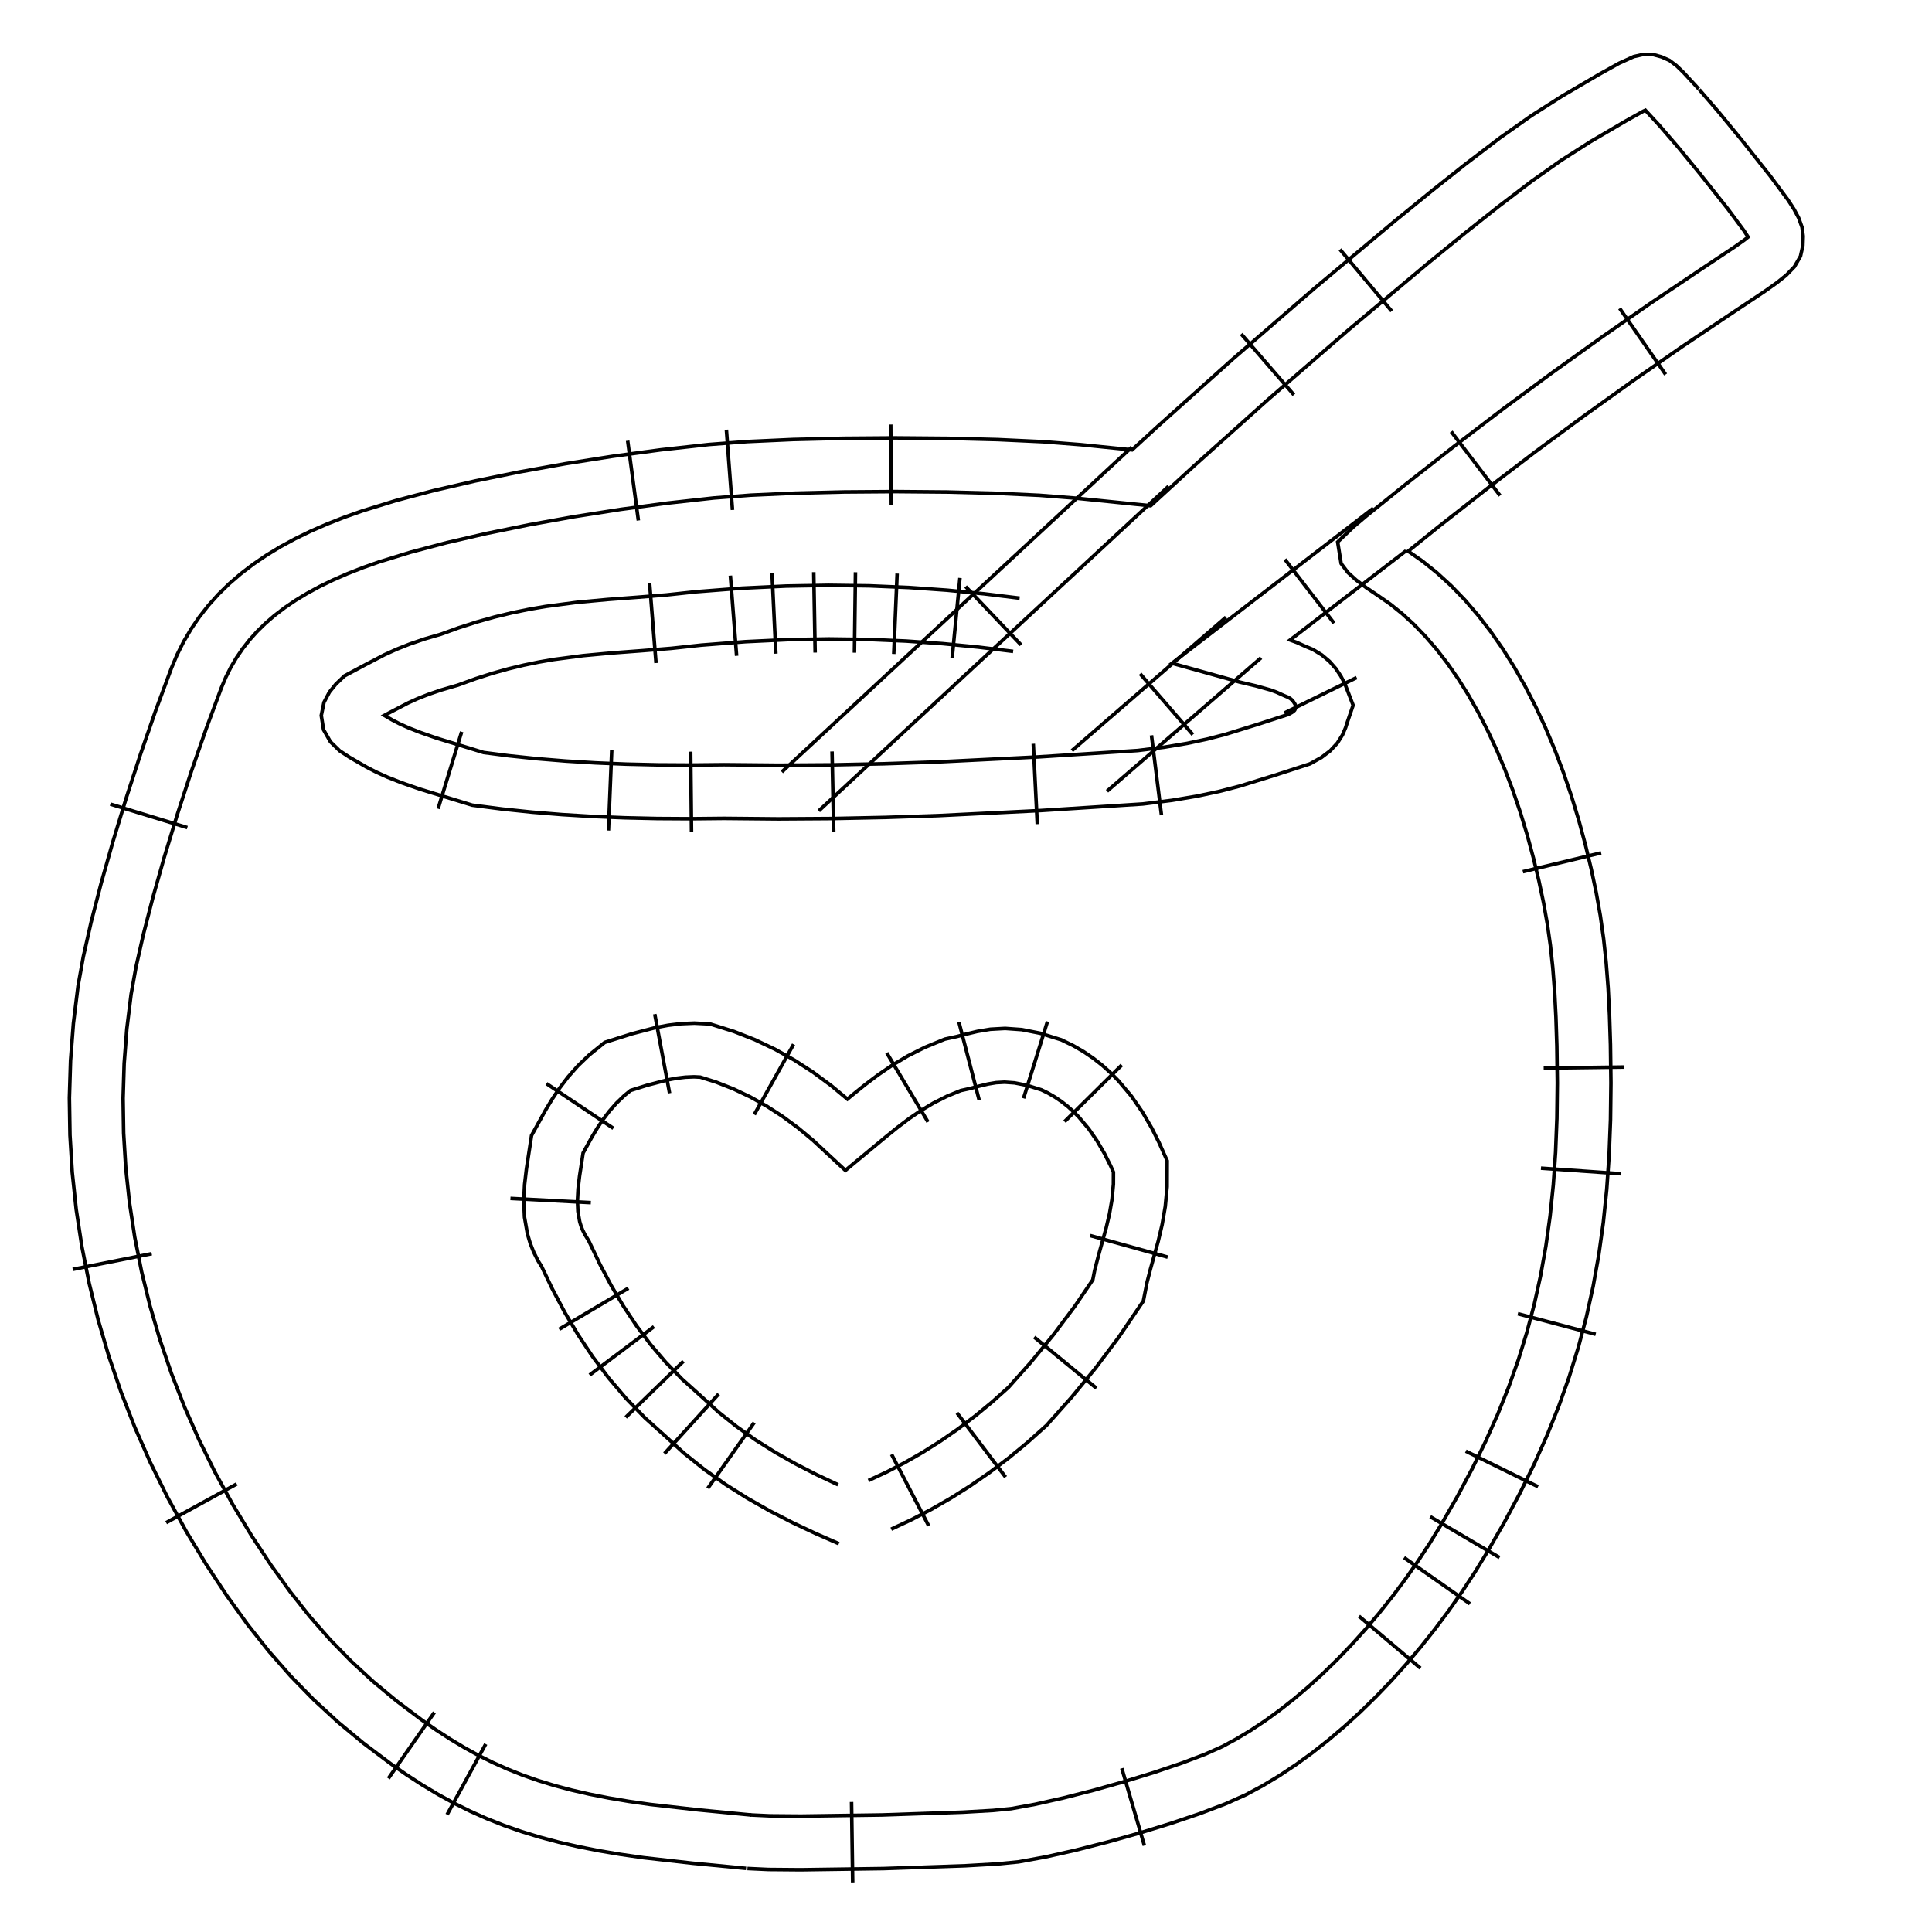<?xml version="1.0" encoding="UTF-8" standalone="no"?>
<!-- Created with Inkscape (http://www.inkscape.org/) -->

<svg
   version="1.1"
   id="svg1"
   width="60mm"
   height="60mm"
   viewBox="0 0 226.772 226.772"
   sodipodi:docname="mate.svg"
   inkscape:version="1.3.2 (091e20e, 2023-11-25, custom)"
   xmlns:inkscape="http://www.inkscape.org/namespaces/inkscape"
   xmlns:sodipodi="http://sodipodi.sourceforge.net/DTD/sodipodi-0.dtd"
   xmlns="http://www.w3.org/2000/svg"
   xmlns:svg="http://www.w3.org/2000/svg"
   xmlns:inkstitch="http://inkstitch.org/namespace">
  <sodipodi:namedview
     id="namedview1"
     pagecolor="#ffffff"
     bordercolor="#000000"
     borderopacity="0.25"
     inkscape:showpageshadow="2"
     inkscape:pageopacity="0.0"
     inkscape:pagecheckerboard="0"
     inkscape:deskcolor="#d1d1d1"
     inkscape:zoom="1.5800781"
     inkscape:cx="28.163164"
     inkscape:cy="91.451174"
     inkscape:window-width="1855"
     inkscape:window-height="1057"
     inkscape:window-x="57"
     inkscape:window-y="-8"
     inkscape:window-maximized="1"
     inkscape:current-layer="g1"
     inkscape:document-units="mm" />
  <defs
     id="defs1" />
  <g
     inkscape:groupmode="layer"
     inkscape:label="Image"
     id="g1">
    <path
       id="path1"
       style="fill:none;stroke:#000000;stroke-width:0.417px"
       d="m 88.178,213.038 -6.224,-0.601 -5.611,-0.634 -2.519,-0.361 -2.381,-0.401 -2.242,-0.441 -2.116,-0.485 -2.005,-0.533 -1.908,-0.584 -1.827,-0.64 -1.762,-0.7 -1.712,-0.765 -1.679,-0.836 -1.661,-0.913 -1.659,-0.996 -1.67,-1.085 -1.684,-1.173 -2.966,-2.233 -2.758,-2.292 -2.593,-2.391 -2.463,-2.526 -2.366,-2.697 -2.302,-2.905 -2.268,-3.149 -2.259,-3.422 -2.238,-3.7 -2.061,-3.758 -1.884,-3.815 -1.707,-3.866 -1.528,-3.912 -1.349,-3.952 -1.168,-3.987 -0.987,-4.017 -0.804,-4.042 -0.62,-4.061 -0.436,-4.076 -0.25,-4.085 -0.063,-4.088 0.125,-4.087 0.314,-4.081 0.502,-4.056 0.568,-3.158 0.865,-3.833 1.125,-4.364 1.342,-4.742 1.517,-4.975 1.651,-5.066 1.743,-5.016 1.782,-4.797 0.527,-1.249 0.585,-1.166 0.657,-1.116 0.731,-1.071 0.81,-1.03 0.892,-0.992 0.979,-0.957 1.071,-0.925 1.167,-0.893 1.266,-0.862 1.369,-0.832 1.475,-0.801 1.583,-0.771 1.693,-0.74 1.805,-0.709 1.903,-0.673 3.69,-1.136 4.231,-1.119 4.686,-1.084 5.037,-1.026 5.288,-0.949 5.44,-0.852 5.494,-0.737 5.436,-0.602 4.315,-0.328 5.183,-0.235 5.766,-0.14 6.049,-0.045 6.038,0.051 5.733,0.146 5.128,0.24 4.256,0.333 8.79,0.893 5.065,-4.645 8.734,-7.832 9.523,-8.245 9.339,-7.829 4.277,-3.484 3.855,-3.06 3.955,-3.016 3.413,-2.412 3.473,-2.217 4.141,-2.427 2.055,-1.144 0.244,-0.111 1.636,1.77 M 87.573,219.307 l -6.275,-0.606 -5.756,-0.65 -2.688,-0.386 -2.542,-0.428 -2.423,-0.477 -2.317,-0.532 -2.223,-0.591 -2.14,-0.655 -2.068,-0.724 -2.006,-0.796 -1.953,-0.872 -1.911,-0.951 -1.879,-1.032 -1.858,-1.116 -1.849,-1.201 -1.863,-1.297 -3.179,-2.394 -3,-2.492 -2.836,-2.615 -2.696,-2.764 -2.58,-2.94 -2.49,-3.142 -2.427,-3.371 -2.398,-3.633 -2.372,-3.921 -2.19,-3.994 -2.004,-4.057 -1.817,-4.115 -1.628,-4.167 -1.438,-4.213 -1.246,-4.254 -1.053,-4.289 -0.859,-4.318 -0.663,-4.341 -0.466,-4.359 -0.267,-4.371 -0.068,-4.377 0.134,-4.377 0.336,-4.372 0.542,-4.373 0.624,-3.464 0.917,-4.061 1.167,-4.528 1.379,-4.874 1.553,-5.093 1.688,-5.181 1.785,-5.137 1.853,-4.989 0.661,-1.566 0.772,-1.539 0.871,-1.481 0.971,-1.421 1.07,-1.36 1.167,-1.298 1.264,-1.235 1.359,-1.173 1.453,-1.112 1.546,-1.053 1.638,-0.996 1.731,-0.941 1.825,-0.889 1.92,-0.839 2.016,-0.792 2.128,-0.753 3.935,-1.212 4.449,-1.177 4.863,-1.124 5.19,-1.057 5.429,-0.974 5.577,-0.874 5.635,-0.756 5.616,-0.622 4.519,-0.343 5.345,-0.242 5.885,-0.143 6.152,-0.046 6.142,0.051 5.854,0.149 5.293,0.247 4.428,0.346 6.052,0.615 3.008,-2.759 8.801,-7.892 9.602,-8.314 9.411,-7.89 4.343,-3.537 3.934,-3.123 4.094,-3.122 3.627,-2.563 3.699,-2.361 4.305,-2.522 2.341,-1.303 1.718,-0.78 1.13,-0.257 1.154,0.019 0.971,0.265 0.937,0.416 0.81,0.609 0.802,0.771 1.821,1.97 M 57.013,204.71 l -4.536,8.288 m -1.49,-12.004 -5.4,7.753 M 27.788,174.182 19.503,178.724 m -1.698,-31.571 -9.267,1.843 M 21.988,97.141 12.95,94.385 m 61.98,-33.29 -1.257,-9.364 m 12.303,8.127 -0.715,-9.421 m 19.361,8.838 -0.07,-9.448 m 47.324,-3.48 -6.184,-7.143 m 17.662,-2.685 -6.07,-7.241"
       inkstitch:satin_column="true" />
    <path
       id="path2"
       style="fill:none;stroke:#000000;stroke-width:0.417px"
       d="m 194.69,14.624 2.287,2.655 2.588,3.151 3.232,4.074 1.886,2.539 0.464,0.715 0.034,0.064 -0.406,0.326 -1.181,0.839 -4.142,2.761 -5.559,3.736 -5.781,4.017 -5.869,4.205 -5.283,3.898 -0.562,0.415 -5.588,4.267 -5.792,4.54 -4.624,3.725 -1.516,1.278 -1.868,1.785 0.408,2.53 0.798,1.054 0.958,0.874 1.189,0.9 1.326,0.895 1.494,1.037 0.874,0.702 0.522,0.419 1.373,1.259 1.347,1.394 1.316,1.527 1.281,1.657 1.243,1.783 1.2,1.906 1.154,2.025 1.104,2.14 1.05,2.251 0.994,2.358 0.935,2.46 0.872,2.559 0.807,2.653 0.74,2.749 0.645,2.687 0.539,2.55 0.442,2.483 0.356,2.5 0.281,2.6 0.215,2.782 0.157,3.042 0.107,3.37 0.055,4.353 -0.049,4.156 -0.156,3.979 -0.266,3.819 -0.38,3.676 -0.496,3.55 -0.617,3.443 -0.74,3.354 -0.868,3.285 -1.001,3.234 -1.138,3.202 -1.281,3.189 -1.428,3.194 -1.582,3.216 -1.74,3.256 -1.902,3.311 -1.337,2.175 -1.398,2.126 -1.454,2.072 -1.505,2.014 -1.551,1.95 -1.592,1.88 -1.627,1.806 -1.656,1.726 -1.68,1.64 -1.698,1.55 -1.71,1.454 -1.716,1.353 -1.716,1.247 -1.71,1.136 -1.696,1.02 -1.648,0.885 -2.02,0.903 -2.706,1.026 -3.212,1.086 -3.517,1.083 -3.633,1.024 -3.563,0.909 -3.303,0.741 -2.808,0.513 -2.117,0.207 -3.552,0.204 -9.488,0.326 -9.542,0.135 -3.623,-0.03 -2.343,-0.109 M 199.462,10.514 l 2.335,2.711 2.668,3.249 3.328,4.195 2.065,2.78 0.718,1.108 0.547,1.024 0.393,1.091 0.134,1.044 -0.036,1.111 -0.28,1.252 -0.718,1.237 -0.942,0.977 -1.104,0.885 -1.407,0.999 -4.209,2.806 -5.509,3.702 -5.703,3.963 -5.796,4.153 -5.768,4.256 -5.515,4.211 -0.376,0.295 -5.351,4.195 -3.649,2.94 1.668,1.158 1.727,1.387 0.286,0.262 1.38,1.265 1.604,1.661 1.542,1.789 1.48,1.913 1.416,2.033 1.352,2.148 1.287,2.26 1.221,2.367 1.153,2.471 1.084,2.571 1.013,2.668 0.941,2.761 0.867,2.85 0.789,2.93 0.686,2.855 0.578,2.734 0.478,2.69 0.386,2.713 0.302,2.802 0.228,2.958 0.164,3.184 0.111,3.492 0.057,4.49 -0.051,4.319 -0.163,4.161 -0.28,4.019 -0.402,3.893 -0.529,3.782 -0.66,3.686 -0.796,3.604 -0.935,3.537 -1.078,3.484 -1.224,3.445 -1.373,3.42 -1.525,3.41 -1.679,3.415 -1.836,3.436 -1.997,3.476 -1.436,2.336 -1.502,2.285 -1.563,2.228 -1.619,2.166 -1.67,2.099 -1.716,2.028 -1.758,1.952 -1.796,1.871 -1.829,1.786 -1.859,1.696 -1.884,1.601 -1.905,1.501 -1.923,1.397 -1.937,1.287 -1.948,1.172 -1.984,1.066 -2.396,1.071 -2.983,1.131 -3.401,1.151 -3.672,1.131 -3.781,1.065 -3.728,0.951 -3.516,0.789 -3.19,0.583 -2.503,0.245 -3.751,0.215 -9.624,0.331 -9.677,0.137 -3.813,-0.032 -2.463,-0.114 M 190.112,36.193 l 5.392,7.759 m -25.165,6.711 5.734,7.51 m 2.676,44.142 9.187,-2.207 m -6.746,25.258 9.447,-0.12 m -9.764,11.87 9.425,0.657 m -12.138,16.429 9.134,2.415 m -15.243,13.717 8.479,4.169 m -12.655,3.52 8.139,4.798 m -11.211,0.001 7.735,5.426 m -13.029,1.449 7.212,6.104 m -35.047,11.757 2.649,9.069 m -34.371,-5.121 0.133,9.447"
       inkstitch:satin_column="true" />
    <path
       id="path3"
       style="fill:none;stroke:#000000;stroke-width:0.417px"
       d="m 119.682,70.209 -4.182,-0.512 -4.34,-0.423 -4.477,-0.316 -4.629,-0.195 -4.796,-0.061 -4.978,0.086 -5.175,0.246 -5.387,0.419 -3.527,0.38 -3.411,0.273 -3.47,0.26 -3.577,0.331 -3.701,0.487 -1.949,0.336 -1.98,0.406 -2.034,0.49 -2.091,0.585 -2.152,0.689 -2.066,0.749 -1.895,0.551 -1.78,0.608 -1.551,0.616 -1.378,0.626 -2.24,1.166 -2.487,1.331 -1.015,0.973 -0.75,0.928 -0.636,1.202 -0.318,1.541 0.268,1.672 0.81,1.418 1.085,1.057 1.144,0.75 1.988,1.153 1.138,0.589 1.355,0.611 1.668,0.655 2.108,0.735 6.154,1.886 3.563,0.46 3.438,0.359 3.535,0.289 3.631,0.22 3.726,0.153 3.819,0.087 3.911,0.023 3.947,-0.04 6.369,0.059 6.322,-0.041 6.229,-0.13 6.155,-0.208 12.084,-0.599 11.986,-0.771 3.411,-0.426 2.966,-0.498 2.625,-0.561 2.365,-0.612 4.07,-1.26 4.176,-1.353 1.344,-0.748 1.04,-0.791 0.837,-0.905 0.597,-0.947 0.367,-0.858 0.192,-0.603 0.693,-2.032 -0.974,-2.521 -0.476,-0.909 -0.584,-0.87 -0.736,-0.838 -0.897,-0.76 -1.044,-0.638 -0.921,-0.386 -0.979,-0.445 -0.786,-0.287 13.612,-10.481 m -46.121,11.818 -4.105,-0.503 -4.178,-0.407 -4.304,-0.304 -4.448,-0.188 -4.609,-0.059 -4.788,0.083 -4.985,0.237 -5.199,0.405 -3.52,0.38 -3.513,0.282 -3.431,0.257 -3.401,0.315 -3.456,0.455 -1.727,0.298 -1.778,0.365 -1.819,0.438 -1.869,0.522 -1.927,0.617 -2.146,0.778 -1.952,0.568 -1.497,0.511 -1.266,0.503 -1.086,0.493 -2.058,1.071 -0.744,0.398 0.921,0.534 0.853,0.442 1.057,0.477 1.409,0.553 1.88,0.655 5.53,1.694 2.958,0.382 3.291,0.344 3.398,0.278 3.504,0.213 3.607,0.148 3.708,0.085 3.807,0.022 3.958,-0.04 6.381,0.059 6.227,-0.041 6.144,-0.129 6.065,-0.205 11.988,-0.594 11.751,-0.756 3.091,-0.386 2.698,-0.453 2.357,-0.504 2.091,-0.541 3.889,-1.204 3.552,-1.151 0.414,-0.231 0.246,-0.187 0.069,-0.074 0.02,-0.032 0.052,-0.121 0.095,-0.299 -0.02,-0.051 -0.151,-0.289 -0.165,-0.246 -0.159,-0.181 -0.171,-0.145 -0.221,-0.135 -0.567,-0.238 -0.842,-0.383 -0.705,-0.257 -1.725,-0.481 -1.893,-0.447 -7.943,-2.208 23.636,-18.2 m -48.524,8.186 -0.917,9.404 m -6.457,-9.919 -0.398,9.44 m -4.493,-9.596 -0.121,9.447 m -4.776,-9.458 0.163,9.447 m -5.059,-9.313 0.449,9.438 m -5.339,-9.166 0.733,9.42 m -10.216,-8.572 0.755,9.418 m -25.58,17.101 2.768,-9.034 m 17.227,11.595 0.388,-9.44 m 9.362,9.626 -0.096,-9.448 m 16.79,9.423 -0.198,-9.446 m 24.09,8.534 -0.468,-9.437 m 15.045,8.383 -1.171,-9.375 m 24.085,-6.777 -8.484,4.158 m 5.826,-10.547 -5.764,-7.486"
       inkstitch:satin_column="true" />
    <path
       id="path4"
       style="fill:none;stroke:#000000;stroke-width:0.417px"
       d="M 132.834,52.5 91.767,90.609 M 137.172,57.067 96.105,95.176 m 17.236,-26.329 6.508,6.85"
       inkstitch:satin_column="true"
       sodipodi:nodetypes="cccccc" />
    <path
       id="path5"
       style="fill:none;stroke:#000000;stroke-width:0.417px"
       d="m 143.9,72.445 -18.086,15.662 m 22.209,-10.9 -18.086,15.662 m 3.889,-13.783 6.185,7.142"
       inkstitch:satin_column="true" />
    <path
       id="path6"
       style="fill:none;stroke:#000000;stroke-width:0.417px"
       d="m 98.368,174.275 -2.529,-1.192 -2.461,-1.264 -2.386,-1.35 -2.303,-1.45 -2.213,-1.563 -2.117,-1.691 -2.103,-1.913 -2.18,-1.96 -1.934,-1.991 -1.788,-2.098 -1.654,-2.201 -1.531,-2.299 -1.418,-2.393 -1.315,-2.48 -1.321,-2.77 -0.476,-0.771 -0.252,-0.506 -0.202,-0.514 -0.142,-0.476 -0.211,-1.204 -0.055,-1.259 0.073,-1.385 0.175,-1.496 0.416,-2.714 1.022,-1.854 0.645,-1.07 0.686,-1.026 0.744,-0.977 0.826,-0.935 0.935,-0.9 0.718,-0.581 1.918,-0.606 2.38,-0.621 1.073,-0.201 1.058,-0.128 1.013,-0.043 0.736,0.037 1.838,0.576 2.046,0.803 1.982,0.941 1.922,1.076 1.867,1.209 1.814,1.34 1.764,1.469 3.801,3.532 4.831,-4.006 1.326,-1.071 1.337,-1.011 1.384,-0.946 1.468,-0.876 1.591,-0.801 1.615,-0.663 0.977,-0.213 1.18,-0.306 1.029,-0.248 0.958,-0.16 0.997,-0.055 1.163,0.083 1.442,0.284 1.71,0.533 0.77,0.375 0.821,0.478 0.77,0.525 0.723,0.569 0.678,0.608 0.608,0.614 1.181,1.405 0.996,1.44 0.851,1.46 0.717,1.426 0.341,0.763 -0.004,1.41 -0.167,1.788 -0.294,1.692 -0.386,1.637 -0.922,3.314 -0.443,1.731 -0.209,1.067 -2.107,3.099 -2.531,3.37 -2.626,3.197 -2.631,2.955 -1.902,1.704 -2.008,1.655 -2.029,1.535 -2.048,1.418 -2.068,1.306 -2.088,1.199 -2.108,1.095 -2.187,1.022 m -3.473,7.416 -2.697,-1.182 -2.704,-1.275 -2.67,-1.371 -2.625,-1.486 -2.569,-1.617 -2.501,-1.767 -2.42,-1.933 -2.239,-2.037 -2.325,-2.091 -2.225,-2.291 -2.046,-2.4 -1.878,-2.499 -1.722,-2.586 -1.579,-2.664 -1.448,-2.731 -1.231,-2.583 -0.446,-0.722 -0.505,-1.011 -0.402,-1.024 -0.322,-1.083 -0.344,-1.966 -0.086,-1.97 0.099,-1.889 0.212,-1.808 0.603,-3.931 1.621,-2.939 0.783,-1.3 0.876,-1.31 1,-1.314 1.147,-1.299 1.314,-1.264 1.855,-1.502 3.209,-1.014 2.748,-0.717 1.49,-0.279 1.506,-0.183 1.551,-0.065 1.828,0.091 2.816,0.883 2.455,0.964 2.369,1.125 2.284,1.278 2.2,1.425 2.117,1.564 1.905,1.586 0.612,-0.507 1.436,-1.16 1.539,-1.164 1.669,-1.14 1.826,-1.09 2.008,-1.012 2.351,-0.966 1.396,-0.304 1.115,-0.289 1.301,-0.313 1.519,-0.253 1.741,-0.097 1.949,0.139 2.156,0.424 2.488,0.775 1.409,0.685 1.218,0.709 1.133,0.773 1.05,0.826 0.969,0.869 0.92,0.93 1.536,1.827 1.303,1.885 1.071,1.839 0.869,1.729 0.951,2.129 -0.009,3.047 -0.217,2.318 -0.368,2.122 -0.458,1.942 -0.938,3.372 -0.382,1.493 -0.422,2.154 -2.916,4.288 -2.702,3.598 -2.793,3.4 -2.951,3.315 -2.264,2.028 -2.209,1.821 -2.239,1.694 -2.267,1.57 -2.294,1.449 -2.319,1.331 -2.342,1.216 -2.306,1.078 m -16.077,-12.51 -5.451,7.717 m 1.275,-11.066 -6.357,6.989 m 2.228,-10.837 -6.778,6.582 m 3.316,-10.645 -7.552,5.677 m 4.553,-10.189 -8.128,4.818 m 3.716,-14.862 -9.435,-0.496 m 12.081,-8.228 -7.855,-5.251 m 14.453,1.134 -1.741,-9.286 m 11.683,11.786 4.614,-8.245 m 15.778,9.119 -4.841,-8.114 m 10.842,5.537 -2.372,-9.146 m 7.583,8.945 2.81,-9.021 m 2.003,11.757 6.718,-6.644 m -3.713,20.016 9.103,2.532 m -15.67,9.388 7.301,5.997 m -16.358,2.903 5.7,7.535 m -13.38,-2.671 4.354,8.385"
       inkstitch:satin_column="true" />
  </g>
</svg>
